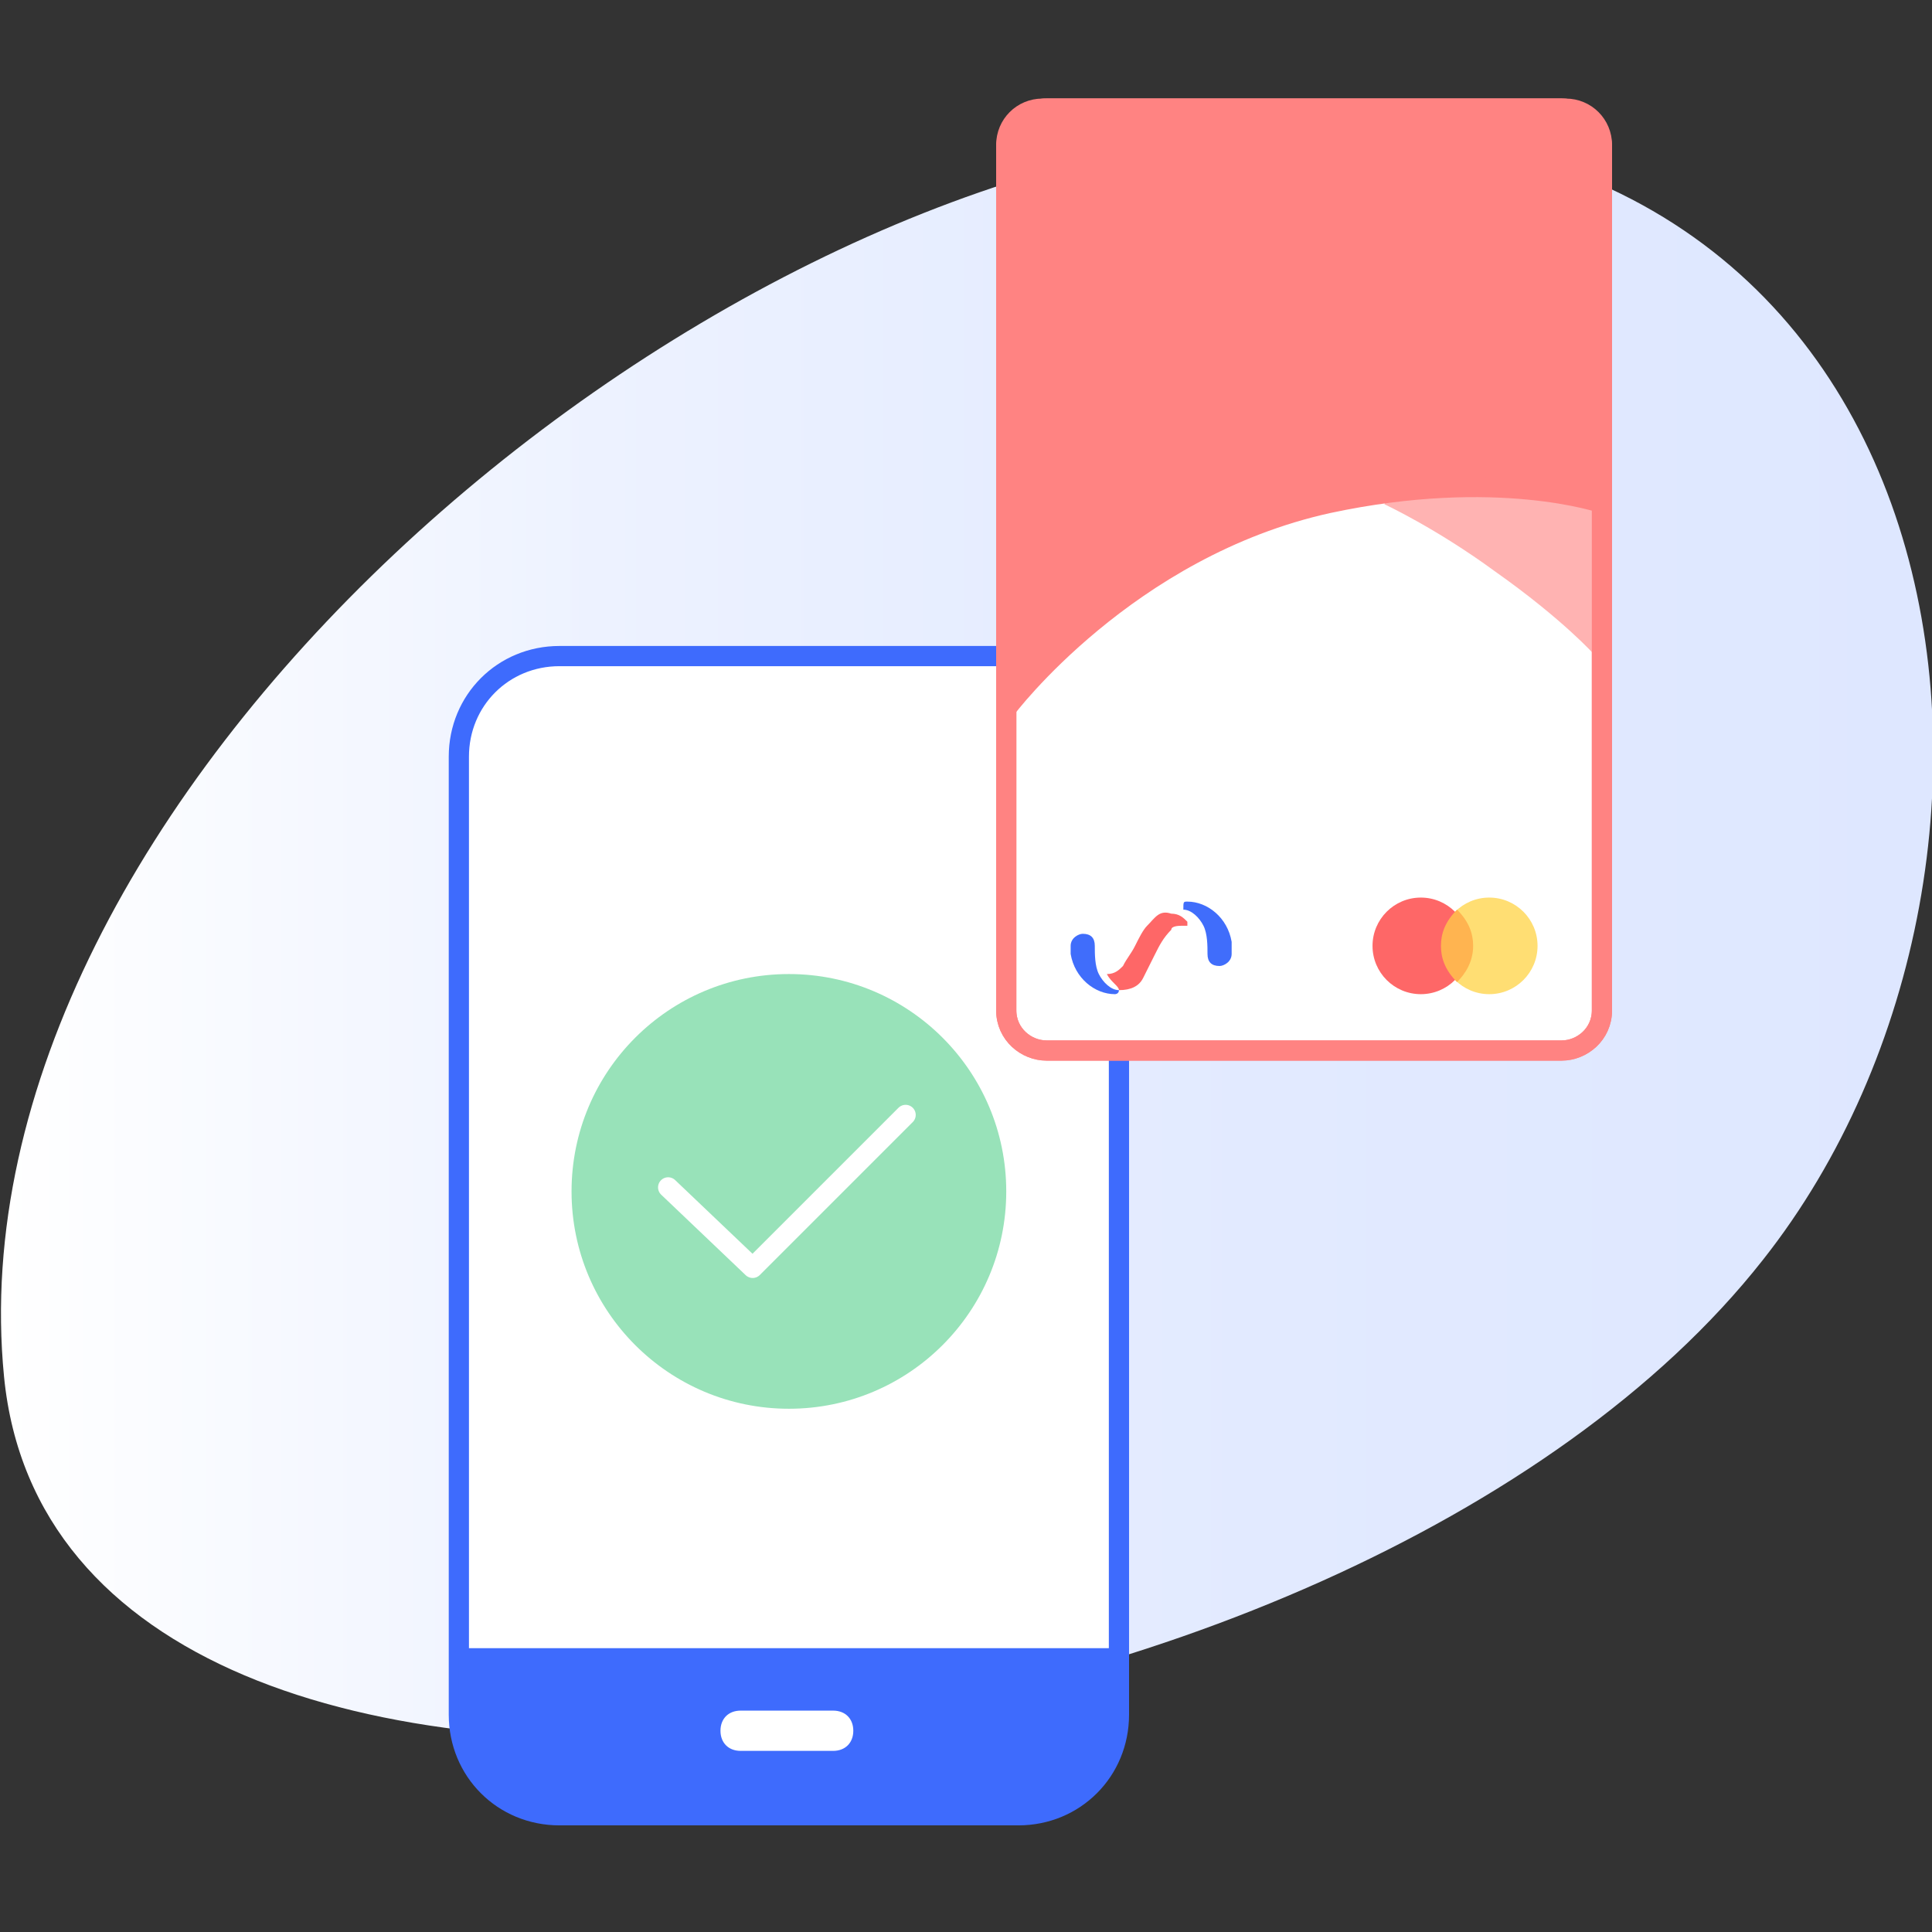 <!-- Generator: Adobe Illustrator 24.0.3, SVG Export Plug-In  -->
<svg version="1.1" xmlns="http://www.w3.org/2000/svg" xmlns:xlink="http://www.w3.org/1999/xlink" x="0px" y="0px" viewBox="0 0 48 48" style="enable-background:new 0 0 48 48;" xml:space="preserve">
<rect x="0" y="0" width="48" height="48" fill="#333333" stroke="none"/>
<style type="text/css">
	.st0{fill:none;}
	.st1{fill:url(#SVGID_1_);}
	.st2{fill:#FFFFFF;stroke:#3E6BFD;stroke-width:0.502;stroke-linecap:round;stroke-miterlimit:10;}
	.st3{fill:#3E6BFD;}
	.st4{fill:#FFFFFF;}
	.st5{fill:#98E2B9;}
	.st6{fill:none;stroke:#FFFFFF;stroke-width:0.502;stroke-linecap:round;stroke-linejoin:round;stroke-miterlimit:10;}
	.st7{fill:#FFFFFF;stroke:#FF8382;stroke-width:0.502;stroke-linecap:round;stroke-miterlimit:10;}
	.st8{fill:#FFB3B2;stroke:#FFB3B2;stroke-width:0.502;stroke-miterlimit:10;}
	.st9{fill:#FE6767;}
	.st10{fill:#406DFB;}
	.st11{fill:#FF8382;stroke:#FF8382;stroke-width:0.502;stroke-miterlimit:10;}
	.st12{fill:none;stroke:#FF8382;stroke-width:0.502;stroke-linecap:round;stroke-miterlimit:10;}
	.st13{fill:#FFDE73;}
	.st14{fill:#FFB450;}
	.st15{fill:url(#SVGID_2_);}
</style>
<defs>
</defs>
<g>
	<linearGradient id="SVGID_1_" gradientUnits="userSpaceOnUse" x1="9.094947e-13" y1="23.24" x2="48" y2="23.24">
		<stop  offset="0" style="stop-color:#FFFFFF"/>
		<stop  offset="0.308" style="stop-color:#EDF2FF"/>
		<stop  offset="0.648" style="stop-color:#E2EAFF"/>
		<stop  offset="1" style="stop-color:#DEE7FF"/>
	</linearGradient>
	<path class="st1" d="M31.2,3.3C17,4.3-1.3,19.9,0.1,34.2s33.4,10.2,43.7-2.9C51.7,21.3,49.1,2,31.2,3.3z"/>
	<g>
		<g>
			<path class="st2" d="M25.3,45.1H13.9c-1.4,0-2.5-1.1-2.5-2.5V18.8c0-1.4,1.1-2.5,2.5-2.5h11.4c1.4,0,2.5,1.1,2.5,2.5v23.8
				C27.8,44,26.7,45.1,25.3,45.1z"/>
			<polyline class="st2" points="11.5,41.2 22.1,41.2 24.3,41.2 27.8,41.2 			"/>
		</g>
		<path class="st3" d="M11.4,41.2v1.7c0,1.3,1.4,2.3,2.2,2.3h11.9c0.9,0,2.2-1,2.2-2.3v-1.7H11.4z"/>
		<path class="st4" d="M20.7,43.5h-2.3c-0.3,0-0.5-0.2-0.5-0.5l0,0c0-0.3,0.2-0.5,0.5-0.5h2.3c0.3,0,0.5,0.2,0.5,0.5l0,0
			C21.2,43.3,21,43.5,20.7,43.5z"/>
	</g>
	<circle class="st5" cx="19.6" cy="29.6" r="5.4"/>
	<polyline class="st6" points="16.6,29.5 18.7,31.5 22.5,27.7 	"/>
	<g>
		<path class="st7" d="M38.8,26.1l-12.8,0c-0.5,0-1-0.4-1-1l0-21.4c0-0.5,0.4-1,1-1l12.8,0c0.5,0,1,0.4,1,1l0,21.4
			C39.8,25.7,39.3,26.1,38.8,26.1z"/>
		<path class="st8" d="M34.5,12.3c0,0,1.3,0.6,2.8,1.7c1.7,1.2,2.5,2.1,2.5,2.1l0-5.3L34.5,12.3"/>
		<g>
			<path class="st9" d="M27.5,24.2c0.2,0,0.3-0.1,0.4-0.2c0.1-0.2,0.2-0.3,0.3-0.5c0.1-0.2,0.2-0.4,0.3-0.5c0.2-0.2,0.3-0.4,0.6-0.3
				c0.2,0,0.3,0.1,0.4,0.2c0,0,0,0,0,0.1c0,0,0,0-0.1,0c-0.1,0-0.3,0-0.3,0.1c-0.2,0.2-0.3,0.4-0.4,0.6c-0.1,0.2-0.2,0.4-0.3,0.6
				c-0.1,0.2-0.3,0.3-0.6,0.3C27.8,24.5,27.6,24.4,27.5,24.2C27.5,24.2,27.5,24.2,27.5,24.2C27.5,24.2,27.5,24.2,27.5,24.2z"/>
			<path class="st10" d="M27.7,24.7c-0.5,0-1-0.4-1.1-1c0-0.1,0-0.1,0-0.2c0-0.2,0.2-0.3,0.3-0.3c0.2,0,0.3,0.1,0.3,0.3
				c0,0.2,0,0.5,0.1,0.7c0.1,0.2,0.3,0.4,0.5,0.4c0,0,0.1,0,0.1,0c0,0,0,0-0.1,0C27.8,24.7,27.7,24.7,27.7,24.7z"/>
			<path class="st10" d="M29.5,22.4c0.5,0,1,0.4,1.1,1c0,0.1,0,0.2,0,0.3c0,0.2-0.2,0.3-0.3,0.3c-0.2,0-0.3-0.1-0.3-0.3
				c0-0.2,0-0.5-0.1-0.7c-0.1-0.2-0.3-0.4-0.5-0.4c0,0-0.1,0-0.1,0c0,0,0,0,0.1,0C29.4,22.4,29.4,22.4,29.5,22.4z"/>
		</g>
		<path class="st11" d="M25,17.6l0-14c0-0.5,0.4-0.9,0.9-0.9l13,0c0.5,0,0.9,0.4,0.9,0.9l0,8.9c0,0-2.6-0.9-6.8,0
			C28,13.6,25,17.6,25,17.6z"/>
		<path class="st12" d="M38.8,26.1l-12.8,0c-0.5,0-1-0.4-1-1l0-21.4c0-0.5,0.4-1,1-1l12.8,0c0.5,0,1,0.4,1,1l0,21.4
			C39.8,25.7,39.3,26.1,38.8,26.1z"/>
		<g>
			<circle class="st13" cx="37" cy="23.5" r="1.2"/>
			<circle class="st9" cx="35.3" cy="23.5" r="1.2"/>
			<path class="st14" d="M35.8,23.5c0,0.3,0.1,0.6,0.4,0.9c0.2-0.2,0.4-0.5,0.4-0.9c0-0.3-0.1-0.6-0.4-0.9
				C35.9,22.9,35.8,23.2,35.8,23.5z"/>
		</g>
	</g>
</g>
</svg>
